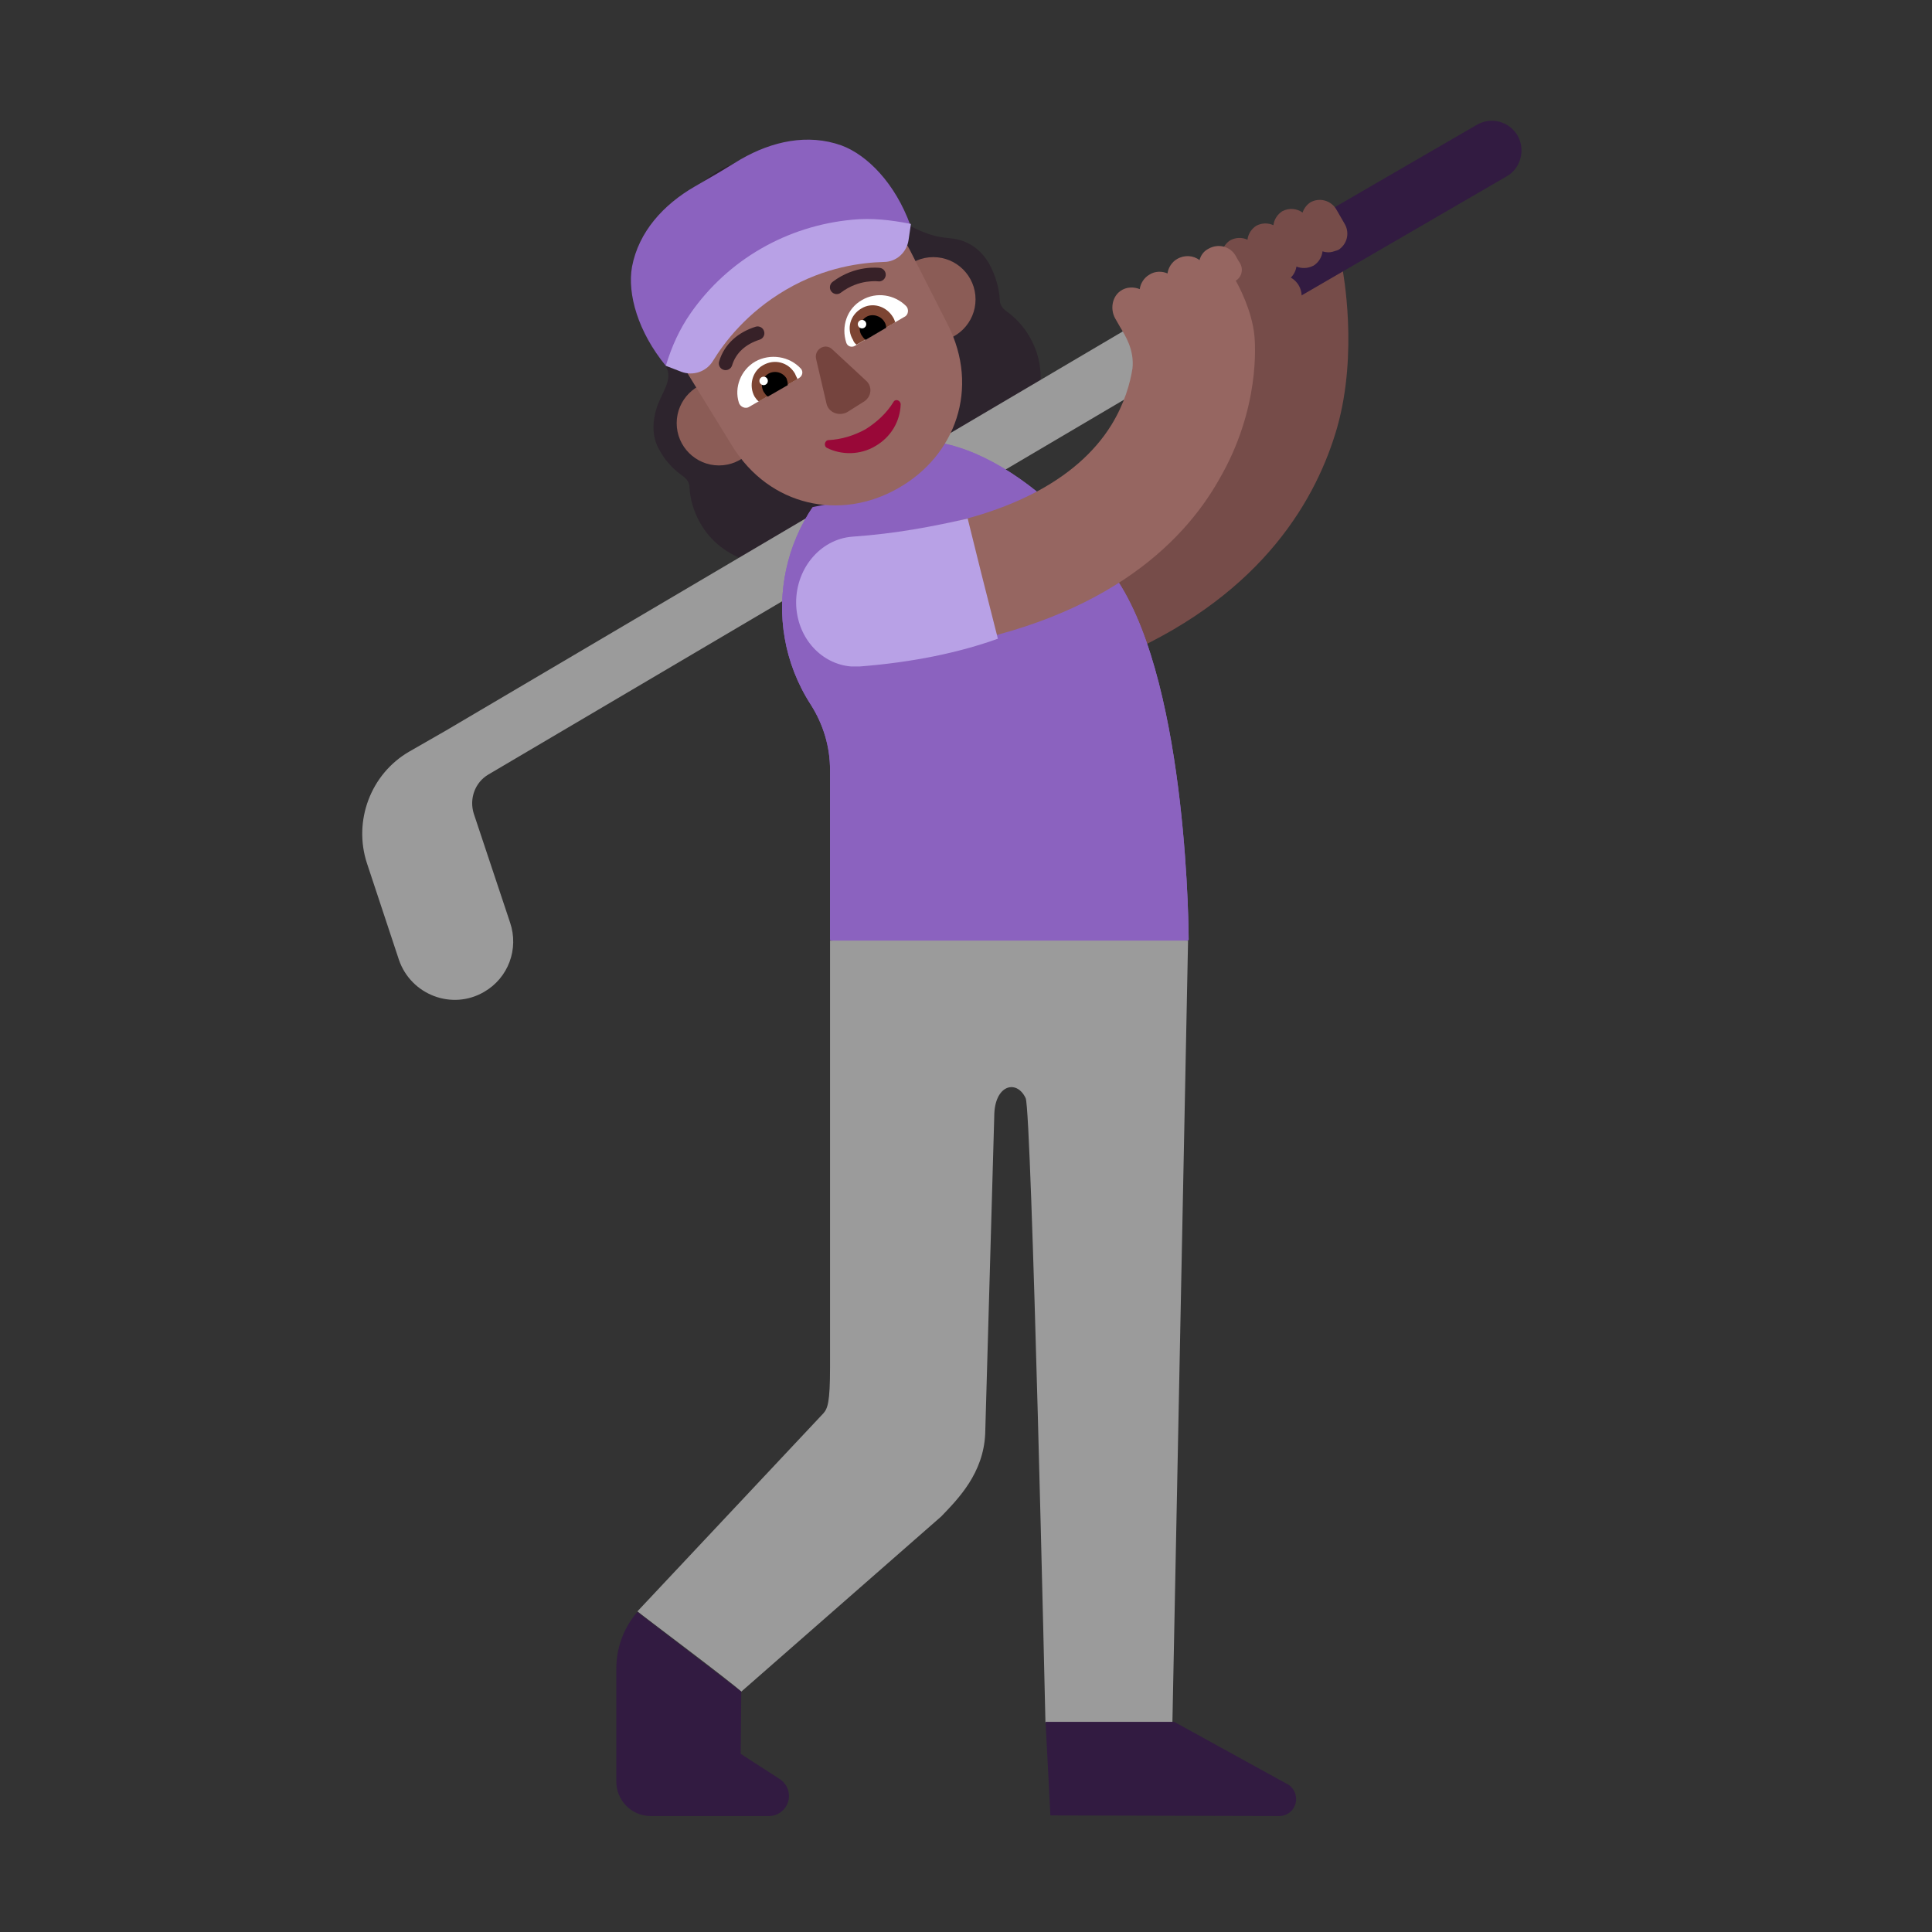 <svg width="1024" height="1024" viewBox="0 0 32 32" fill="none" xmlns="http://www.w3.org/2000/svg">
<rect x="0" y="0" width="32" height="32" fill="#333333" stroke="none"/>
<path d="M13.39 2.76C13.32 2.8 13.24 2.81 13.17 2.77C12.78 2.59 12.32 2.59 11.91 2.82C11.51 3.05 11.26 3.44 11.22 3.87C11.21 3.94 11.17 4.01 11.1 4.05C10.44 4.42 10.66 4.78 11.03 5.45C11.03 5.45 11.03 6.06 11.03 6.07C11.16 6.3 10.94 6.52 10.87 6.78C10.82 6.94 10.78 7.21 10.92 7.45C11.02 7.64 11.17 7.79 11.33 7.9C11.38 7.94 11.42 8 11.42 8.07C11.43 8.27 11.49 8.47 11.59 8.65C11.95 9.3 12.77 9.53 13.42 9.17C13.42 9.17 13.9 8.9 13.99 8.85C14.19 8.74 14.29 8.64 14.19 8.48C14.11 8.33 13.88 7.89 13.88 7.89L15.34 7.09L15.67 7.66C15.67 7.66 15.78 7.85 16.02 7.72C16.15 7.65 16.55 7.42 16.55 7.42C17.2 7.06 17.43 6.24 17.06 5.59C16.96 5.41 16.82 5.26 16.65 5.14C16.6 5.1 16.56 5.04 16.56 4.97C16.55 4.77 16.49 4.57 16.39 4.38C16.25 4.13 16.03 3.98 15.77 3.95C15.58 3.93 15.41 3.92 15.05 3.73L13.39 2.76ZM14.87 8.1C13.91 8.64 12.74 8.39 12.13 7.4L11.5 6.38L11.44 6.27C11.25 5.92 11.37 5.67 11.44 5.58C11.45 5.57 11.46 5.56 11.47 5.54C11.61 5.35 11.68 5.1 11.65 4.85L11.63 4.78C11.62 4.69 11.71 4.63 11.79 4.66C12.26 4.9 12.82 4.88 13.28 4.62L14.44 3.97C14.51 3.93 14.86 3.78 15.14 4.26L15.7 5.39C16.23 6.43 15.83 7.56 14.87 8.1Z" fill="#2D242D"/>
<path d="M18.228 10.929C17.848 10.929 17.488 10.709 17.318 10.339C17.098 9.839 17.328 9.249 17.828 9.029C19.088 8.469 19.898 7.659 20.218 6.619C20.468 5.819 20.338 5.159 20.338 5.149V5.159L22.228 4.409C22.248 4.519 22.498 5.839 22.148 7.079C21.818 8.229 20.948 9.809 18.628 10.839C18.488 10.909 18.358 10.929 18.228 10.929Z" fill="#764C49"/>
<path d="M20 4.662L7.388 12.099L6.778 12.449C6.138 12.819 5.848 13.599 6.078 14.299L6.608 15.899C6.808 16.479 7.488 16.739 8.018 16.429C8.418 16.199 8.598 15.719 8.448 15.279L7.848 13.479C7.768 13.229 7.868 12.959 8.088 12.829L20 5.805V4.662Z" fill="#9B9B9B"/>
<path d="M25.138 2.249C24.998 2.009 24.698 1.929 24.458 2.069L20.008 4.649L20.428 5.549L24.958 2.919C25.188 2.789 25.268 2.479 25.138 2.249Z" fill="#321B41"/>
<path d="M19.688 15.569L16.718 16.569L13.748 15.569V12.749C13.748 12.369 13.638 11.999 13.428 11.669C12.538 10.289 12.938 8.449 14.318 7.559C15.698 6.669 17.628 8.249 18.518 9.629C19.688 11.429 19.688 15.569 19.688 15.569Z" fill="#8B62BF"/>
<path d="M22.008 4.179C21.972 4.179 21.937 4.174 21.905 4.163C21.895 4.257 21.843 4.344 21.758 4.399C21.698 4.429 21.648 4.439 21.598 4.439C21.554 4.439 21.512 4.431 21.473 4.415C21.463 4.483 21.431 4.548 21.38 4.598C21.437 4.63 21.486 4.678 21.518 4.739C21.608 4.909 21.548 5.129 21.378 5.219L20.938 5.459C20.878 5.479 20.818 5.499 20.768 5.499C20.648 5.499 20.518 5.429 20.458 5.319C20.376 5.163 20.419 4.965 20.558 4.864C20.525 4.84 20.498 4.808 20.478 4.769L20.268 4.399C20.188 4.249 20.238 4.069 20.378 3.979C20.471 3.93 20.575 3.93 20.662 3.97C20.673 3.878 20.725 3.793 20.808 3.739C20.901 3.69 21.005 3.69 21.092 3.73C21.103 3.638 21.155 3.553 21.238 3.499C21.351 3.439 21.48 3.452 21.575 3.521C21.597 3.452 21.643 3.391 21.708 3.349C21.858 3.269 22.038 3.319 22.128 3.459L22.278 3.719C22.358 3.869 22.308 4.049 22.168 4.139L22.143 4.148C22.094 4.164 22.051 4.179 22.008 4.179Z" fill="#764C49"/>
<path d="M19.688 15.569L16.718 16.569L13.748 15.569V12.749C13.748 12.369 13.638 11.999 13.428 11.669C12.538 10.289 12.938 8.449 14.318 7.559C15.698 6.669 17.628 8.249 18.518 9.629C19.688 11.429 19.688 15.569 19.688 15.569Z" fill="#8B62BF"/>
<path d="M13.748 15.569V22.649C13.748 23.229 13.708 23.329 13.638 23.409L10.558 26.689C10.598 26.729 12.138 27.879 12.278 28.019L15.588 25.119C15.878 24.819 16.288 24.399 16.318 23.749L16.468 18.489C16.468 17.969 16.838 17.869 16.988 18.189C17.088 18.399 17.316 28.535 17.316 28.535L19.408 29.069L19.678 15.579H13.748V15.569Z" fill="#9B9B9B"/>
<path d="M12.268 29.049L12.278 28.019L10.558 26.699C10.328 26.959 10.208 27.299 10.208 27.639V29.509C10.208 29.819 10.458 30.079 10.778 30.079H12.738C12.918 30.079 13.068 29.929 13.068 29.749C13.068 29.629 13.008 29.529 12.918 29.469L12.268 29.049Z" fill="#321B41"/>
<path d="M17.318 28.519H19.448L21.338 29.559C21.418 29.609 21.468 29.699 21.468 29.799C21.468 29.949 21.348 30.079 21.188 30.079L17.398 30.069L17.318 28.519Z" fill="#321B41"/>
<path d="M20.778 5.569C20.738 5.139 20.508 4.719 20.468 4.649C20.568 4.589 20.598 4.459 20.538 4.359C20.498 4.299 20.468 4.239 20.468 4.239C20.378 4.079 20.178 4.029 20.018 4.119C19.938 4.159 19.888 4.229 19.868 4.309C19.768 4.229 19.618 4.219 19.498 4.289C19.408 4.339 19.348 4.439 19.338 4.529C19.248 4.489 19.128 4.489 19.038 4.549C18.948 4.599 18.888 4.699 18.878 4.789C18.778 4.749 18.658 4.749 18.558 4.819C18.418 4.919 18.388 5.119 18.468 5.269L18.548 5.409C18.638 5.559 18.788 5.789 18.758 6.099C18.718 6.349 18.628 6.679 18.408 7.039C17.838 7.959 16.648 8.569 14.968 8.799C14.438 8.889 14.068 9.389 14.138 9.929C14.208 10.429 14.628 10.779 15.118 10.779C15.168 10.779 15.208 10.779 15.258 10.769C18.238 10.349 19.588 9.009 20.188 7.949C20.878 6.769 20.788 5.689 20.778 5.569Z" fill="#966661"/>
<path d="M16.028 8.589C15.458 8.719 14.838 8.839 14.118 8.889C13.578 8.929 13.158 9.439 13.188 10.039C13.218 10.579 13.608 10.999 14.098 11.039C14.148 11.039 14.188 11.039 14.238 11.039C15.128 10.969 15.888 10.809 16.528 10.579C16.338 9.839 16.148 9.079 16.028 8.589Z" fill="#B8A1E6"/>
<path d="M14.205 4.218L15.071 3.718L15.581 4.601L15.708 4.569L16.288 5.599C16.488 5.929 16.438 6.359 16.188 6.649L15.638 7.279L14.278 4.919C14.375 4.895 14.472 4.871 14.569 4.847L14.205 4.218Z" fill="#2D242D"/>
<path d="M11.026 6.056L11.892 5.556L12.263 6.2C12.333 6.126 12.401 6.053 12.468 5.979L13.818 8.329L12.998 8.489C12.618 8.559 12.228 8.379 12.028 8.049L11.438 7.019C11.47 6.99 11.501 6.961 11.531 6.932L11.026 6.056Z" fill="#2D242D"/>
<path d="M16.158 4.959C16.158 5.345 15.845 5.659 15.458 5.659C15.072 5.659 14.758 5.345 14.758 4.959C14.758 4.572 15.072 4.259 15.458 4.259C15.845 4.259 16.158 4.572 16.158 4.959Z" fill="#8B5C56"/>
<path d="M12.608 7.009C12.608 7.395 12.295 7.709 11.908 7.709C11.522 7.709 11.208 7.395 11.208 7.009C11.208 6.622 11.522 6.309 11.908 6.309C12.295 6.309 12.608 6.622 12.608 7.009Z" fill="#8B5C56"/>
<path d="M12 4.06C11.22 4.49 10.95 5.48 11.41 6.22L12.13 7.39C12.75 8.39 13.92 8.63 14.87 8.09C15.83 7.55 16.23 6.43 15.7 5.38L15.08 4.16C14.69 3.38 13.71 3.1 12.93 3.53L12 4.06Z" fill="#966661"/>
<path d="M13.938 2.409C13.378 2.209 12.788 2.339 12.268 2.639L11.888 2.869L11.508 3.089C10.988 3.389 10.578 3.839 10.468 4.419C10.388 4.869 10.568 5.499 11.028 6.059L11.048 6.039C11.058 6.019 11.058 5.999 11.068 5.989C11.308 5.529 11.668 5.119 12.068 4.789C12.278 4.619 12.498 4.459 12.728 4.319C12.958 4.199 13.198 4.089 13.448 3.989C13.938 3.809 14.468 3.699 14.988 3.729C15.008 3.729 15.028 3.729 15.048 3.739L15.078 3.729C14.828 3.039 14.368 2.569 13.938 2.409Z" fill="#8B62BF"/>
<path d="M11.438 5.189C11.258 5.449 11.128 5.729 11.028 6.059L11.288 6.159C11.478 6.229 11.698 6.159 11.808 5.979C11.998 5.669 12.368 5.179 13.018 4.799C13.668 4.419 14.278 4.349 14.638 4.339C14.848 4.339 15.018 4.179 15.048 3.979L15.088 3.709C14.738 3.639 14.428 3.609 14.118 3.639C13.038 3.739 12.058 4.299 11.438 5.189Z" fill="#B8A1E6"/>
<path d="M14.338 7.109C14.138 7.219 13.928 7.279 13.728 7.289C13.658 7.289 13.638 7.389 13.698 7.419C13.938 7.539 14.248 7.539 14.498 7.389C14.758 7.239 14.908 6.979 14.918 6.699C14.918 6.629 14.828 6.599 14.798 6.659C14.688 6.839 14.528 6.989 14.338 7.109Z" fill="#990838"/>
<path d="M13.518 5.949L13.688 6.679C13.718 6.829 13.888 6.899 14.028 6.829L14.298 6.659C14.438 6.579 14.458 6.399 14.338 6.299L13.788 5.789C13.668 5.669 13.478 5.789 13.518 5.949Z" fill="#75443E"/>
<path d="M15.008 5.069C14.818 4.879 14.518 4.829 14.278 4.969C14.028 5.109 13.928 5.409 14.018 5.679C14.038 5.739 14.108 5.759 14.158 5.729L14.978 5.249C15.048 5.219 15.058 5.119 15.008 5.069Z" fill="white"/>
<path d="M12.238 6.669C12.158 6.419 12.268 6.129 12.508 5.989C12.758 5.849 13.078 5.899 13.268 6.109C13.308 6.159 13.288 6.229 13.238 6.259L12.408 6.739C12.348 6.779 12.258 6.739 12.238 6.669Z" fill="white"/>
<path d="M14.788 5.249C14.678 5.069 14.448 4.999 14.268 5.109C14.078 5.219 14.018 5.449 14.128 5.629C14.138 5.659 14.158 5.689 14.188 5.709L14.828 5.339C14.818 5.309 14.808 5.279 14.788 5.249Z" fill="#7D4533"/>
<path d="M12.498 6.569C12.398 6.389 12.458 6.149 12.638 6.049C12.828 5.939 13.058 5.999 13.168 6.189C13.173 6.204 13.181 6.219 13.188 6.234C13.196 6.249 13.203 6.264 13.208 6.279L12.568 6.649C12.538 6.629 12.518 6.599 12.498 6.569Z" fill="#7D4533"/>
<path d="M14.348 5.249C14.248 5.309 14.208 5.449 14.268 5.549C14.288 5.579 14.308 5.609 14.338 5.629L14.678 5.429C14.678 5.399 14.668 5.359 14.648 5.329C14.588 5.229 14.448 5.189 14.348 5.249Z" fill="black"/>
<path d="M12.728 6.189C12.838 6.129 12.968 6.169 13.028 6.269C13.038 6.299 13.048 6.329 13.048 6.379L12.718 6.569C12.688 6.549 12.668 6.519 12.648 6.489C12.588 6.379 12.628 6.249 12.728 6.189Z" fill="black"/>
<path d="M14.348 5.369C14.348 5.407 14.317 5.439 14.278 5.439C14.24 5.439 14.208 5.407 14.208 5.369C14.208 5.33 14.24 5.299 14.278 5.299C14.317 5.299 14.348 5.33 14.348 5.369Z" fill="white"/>
<path d="M12.718 6.309C12.718 6.347 12.687 6.379 12.648 6.379C12.61 6.379 12.578 6.347 12.578 6.309C12.578 6.27 12.61 6.239 12.648 6.239C12.687 6.239 12.718 6.27 12.718 6.309Z" fill="white"/>
<path d="M14.574 4.437C14.635 4.446 14.678 4.503 14.67 4.564C14.661 4.626 14.604 4.669 14.543 4.66L14.542 4.66L14.533 4.659C14.525 4.659 14.512 4.658 14.495 4.657C14.461 4.657 14.412 4.659 14.352 4.667C14.234 4.685 14.078 4.732 13.927 4.848C13.877 4.886 13.807 4.876 13.769 4.827C13.731 4.778 13.741 4.707 13.79 4.669C13.978 4.525 14.172 4.467 14.319 4.445C14.392 4.434 14.454 4.432 14.498 4.433C14.521 4.433 14.539 4.434 14.551 4.435L14.567 4.437L14.571 4.437L14.574 4.437ZM12.655 5.485C12.674 5.544 12.642 5.607 12.582 5.626C12.35 5.7 12.188 5.845 12.126 6.051C12.108 6.111 12.045 6.144 11.986 6.126C11.926 6.108 11.893 6.046 11.911 5.986C11.999 5.694 12.228 5.503 12.514 5.412C12.573 5.393 12.636 5.425 12.655 5.485Z" fill="#372128"/>
</svg>

